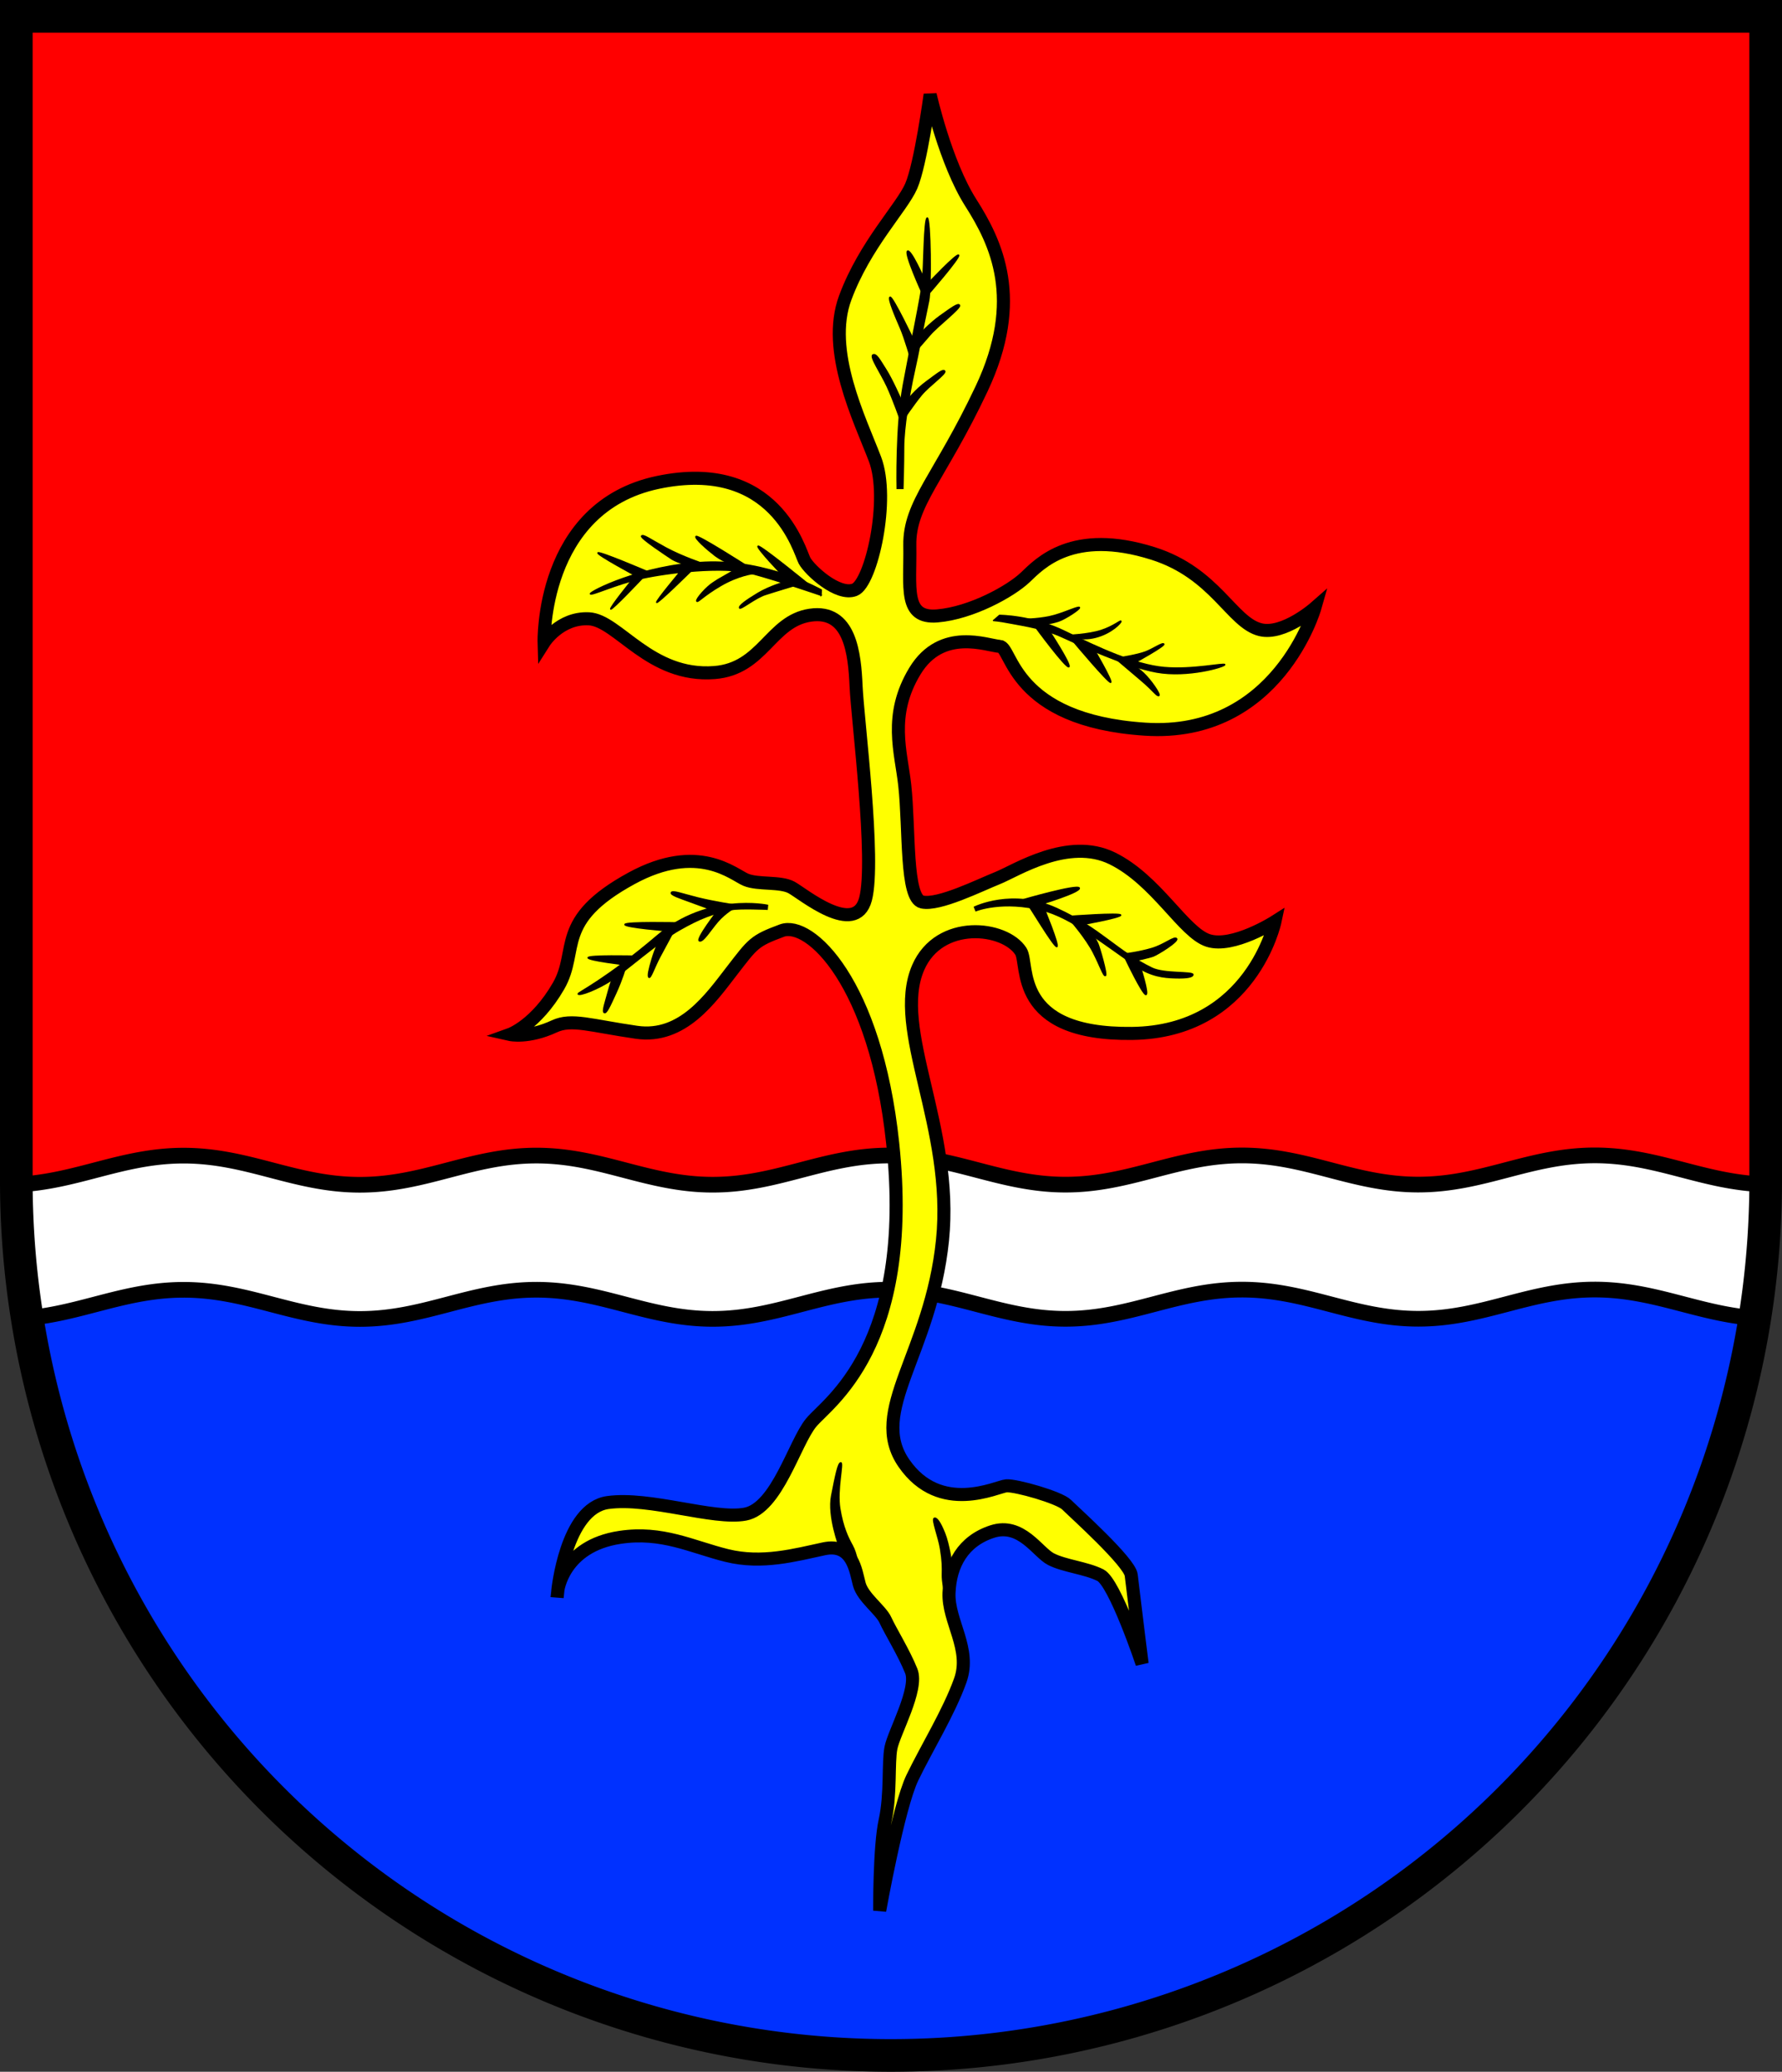 <?xml version="1.0" encoding="UTF-8" standalone="no"?>
<!-- Created with Inkscape (http://www.inkscape.org/) -->

<svg
   width="136.527mm"
   height="158.68mm"
   viewBox="0 0 136.527 158.68"
   version="1.1"
   id="svg2894"
   inkscape:version="1.2.2 (732a01da63, 2022-12-09)"
   sodipodi:docname="DEU Schmalensee COA.svg"
   xmlns:inkscape="http://www.inkscape.org/namespaces/inkscape"
   xmlns:sodipodi="http://sodipodi.sourceforge.net/DTD/sodipodi-0.dtd"
   xmlns="http://www.w3.org/2000/svg"
   xmlns:svg="http://www.w3.org/2000/svg">
  <rect x="0" y="0" width="136.527" height="158.68" fill="#333333" stroke="none"/>
  <sodipodi:namedview
     id="namedview2896"
     pagecolor="#ffffff"
     bordercolor="#666666"
     borderopacity="1.0"
     inkscape:showpageshadow="2"
     inkscape:pageopacity="0.0"
     inkscape:pagecheckerboard="0"
     inkscape:deskcolor="#d1d1d1"
     inkscape:document-units="mm"
     showgrid="false"
     inkscape:zoom="0.89252588"
     inkscape:cx="257.69561"
     inkscape:cy="300.83161"
     inkscape:current-layer="layer1" />
  <defs
     id="defs2891" />
  <g
     inkscape:label="Ebene 1"
     inkscape:groupmode="layer"
     id="layer1"
     transform="translate(-584.885,-71.677)">
    <g
       id="g2779"
       transform="translate(545.749,0.25)">
      <path
         id="path1668"
         style="fill:#ff0000;stroke:none;stroke-width:2.5;stroke-linecap:round;stroke-dasharray:none"
         d="m 40.386,72.677 v 89.166 a 67.014,67.014 0 0 0 67.014,67.014 67.014,67.014 0 0 0 67.013,-67.013 67.014,67.014 0 0 0 0,-5.2e-4 V 72.677 Z" />
      <path
         id="rect2675"
         style="fill:#0031ff;fill-opacity:1;stroke:none;stroke-width:1.2;stroke-linecap:round;stroke-dasharray:none"
         d="m 40.554,166.119 a 67.014,67.014 0 0 0 66.846,62.738 67.014,67.014 0 0 0 66.846,-62.738 z" />
      <path
         id="path2618"
         style="fill:#ffffff;fill-opacity:1;stroke:#000000;stroke-width:1.2;stroke-dasharray:none"
         d="m 161.314,159.92 c -4.974,7.9e-4 -8.538,2.236 -13.513,2.237 -4.974,8.8e-4 -8.541,-2.233 -13.516,-2.232 -4.974,7.9e-4 -8.539,2.236 -13.513,2.237 -4.975,7.8e-4 -8.541,-2.233 -13.516,-2.232 -4.975,7.8e-4 -8.538,2.236 -13.513,2.237 -4.975,8.8e-4 -8.542,-2.233 -13.516,-2.232 -4.974,7.8e-4 -8.539,2.236 -13.513,2.237 -4.974,8.8e-4 -8.541,-2.233 -13.516,-2.232 -4.732,8.4e-4 -8.191,2.02 -12.799,2.217 a 67.014,67.014 0 0 0 0.823,10.222 c 4.207,-0.38 7.53,-2.161 11.976,-2.162 4.975,-8.2e-4 8.542,2.233 13.516,2.232 4.975,-8.3e-4 8.539,-2.236 13.513,-2.237 4.974,-8.4e-4 8.541,2.233 13.516,2.232 4.974,-8.3e-4 8.538,-2.236 13.513,-2.237 4.974,-8.2e-4 8.541,2.233 13.516,2.232 4.974,-8.3e-4 8.539,-2.236 13.513,-2.237 4.974,-8.3e-4 8.541,2.233 13.516,2.232 4.974,-8.3e-4 8.538,-2.236 13.513,-2.237 4.546,-7.4e-4 7.92,1.86 12.264,2.181 a 67.014,67.014 0 0 0 0.824,-10.237 c -4.752,-0.122 -8.258,-2.222 -13.088,-2.221 z" />
      <path
         id="path2732"
         style="fill:none;stroke:#000000;stroke-width:2.5;stroke-linecap:round;stroke-dasharray:none"
         d="m 40.386,72.677 v 89.166 a 67.014,67.014 0 0 0 67.014,67.014 67.014,67.014 0 0 0 67.013,-67.013 67.014,67.014 0 0 0 0,-5.2e-4 V 72.677 Z" />
      <g
         id="g1567"
         transform="translate(-208.899,3.251)">
        <path
           style="fill:#ffff00;stroke:#000000;stroke-width:1;stroke-linecap:round;stroke-dasharray:none"
           d="m 290.767,190.044 c 0,0 0.612,-6.34 3.838,-6.785 3.226,-0.445 8.065,1.335 10.512,0.89 2.447,-0.445 3.782,-5.45 5.061,-7.008 1.279,-1.557 7.909,-5.783 6.25,-21.405 -1.31,-12.337 -6.371,-17.068 -8.495,-16.282 -2.124,0.787 -2.202,0.983 -3.815,3.068 -1.612,2.084 -3.775,5.231 -7.315,4.719 -3.539,-0.511 -4.977,-1.067 -6.294,-0.456 -2.018,0.938 -3.405,0.624 -3.405,0.624 0,0 1.988,-0.71 3.721,-3.708 1.593,-2.756 -0.35,-5.016 5.61,-8.259 5.094,-2.772 7.8,-0.275 8.744,0.118 0.944,0.393 2.635,0.118 3.5,0.59 0.865,0.472 4.89,3.837 5.668,0.89 0.779,-2.948 -0.612,-13.793 -0.723,-16.296 -0.111,-2.503 -0.445,-5.895 -3.504,-5.45 -3.059,0.445 -3.626,4.102 -7.341,4.394 -4.95,0.389 -7.397,-4.004 -9.622,-4.116 -2.225,-0.111 -3.435,1.803 -3.435,1.803 0,0 -0.294,-10.359 8.716,-12.25 9.01,-1.891 10.848,5.274 11.237,5.997 0.389,0.723 2.558,2.725 3.838,2.225 1.279,-0.501 2.725,-6.952 1.557,-10.011 -1.168,-3.059 -3.782,-8.287 -2.28,-12.347 1.502,-4.06 4.338,-6.897 5.061,-8.565 0.723,-1.669 1.446,-7.008 1.446,-7.008 0,0 1.168,5.228 3.115,8.287 1.947,3.059 4.06,7.397 0.834,14.238 -3.226,6.841 -5.562,8.788 -5.506,12.013 0.056,3.226 -0.501,5.617 2.113,5.395 2.614,-0.222 5.617,-1.891 6.73,-2.948 1.112,-1.057 3.615,-3.782 9.789,-1.835 4.796,1.512 6.026,5.304 8.231,5.84 1.78,0.432 4.171,-1.669 4.171,-1.669 0,0 -2.836,9.955 -13.014,9.288 -10.178,-0.667 -10.178,-6.285 -11.123,-6.34 -0.946,-0.056 -4.449,-1.502 -6.507,1.891 -2.058,3.393 -1.055,6.205 -0.779,8.732 0.371,3.396 0.056,8.676 1.335,8.954 1.279,0.278 4.394,-1.279 5.784,-1.835 1.39,-0.556 5.395,-3.17 8.788,-1.502 3.393,1.669 5.45,5.673 7.341,6.285 1.891,0.612 5.117,-1.446 5.117,-1.446 0,0 -1.78,8.454 -10.957,8.565 -9.177,0.111 -7.868,-5.278 -8.509,-6.285 -1.225,-1.922 -6.251,-2.487 -7.869,1.241 -2.051,4.725 2.752,12.218 1.862,20.895 -0.89,8.676 -5.729,13.07 -2.948,17.075 2.781,4.004 7.119,1.78 7.842,1.724 0.723,-0.056 4.06,0.89 4.616,1.446 0.556,0.556 4.839,4.394 4.95,5.395 0.111,1.001 0.834,6.785 0.834,6.785 0,0 -2.086,-6.229 -3.198,-6.785 -1.112,-0.556 -2.753,-0.695 -3.782,-1.224 -1.029,-0.528 -2.28,-2.836 -4.505,-2.113 -2.225,0.723 -3.226,2.531 -3.309,4.7 -0.083,2.169 1.724,4.283 0.862,6.702 -0.862,2.419 -2.586,5.2 -3.671,7.453 -1.085,2.252 -2.503,10.178 -2.503,10.178 0,0 -0.028,-4.894 0.417,-6.897 0.445,-2.002 0.222,-4.394 0.445,-5.562 0.222,-1.168 2.113,-4.505 1.557,-5.895 -0.556,-1.39 -1.621,-3.104 -1.975,-3.891 -0.354,-0.787 -1.73,-1.73 -2.006,-2.753 -0.275,-1.023 -0.511,-3.186 -2.714,-2.714 -2.202,0.472 -4.735,1.181 -7.432,0.514 -2.697,-0.667 -4.947,-1.885 -8.204,-1.39 -4.394,0.667 -4.755,4.116 -4.755,4.116 z"
           id="path1026"
           sodipodi:nodetypes="csssssssscssssssssscsssssscssssssscsssssssscsssssssscsssssscssssssssc" />
        <path
           style="fill:#000000;stroke:#000000;stroke-width:0.1;stroke-linecap:round;stroke-dasharray:none"
           d="m 306.84,137.514 c 0,0 -4.565,-0.968 -8.454,2.336 -3.96,3.364 -6.09,4.352 -6.062,4.449 0.058,0.204 1.529,-0.362 2.614,-1.085 1.085,-0.723 3.532,-2.892 5.145,-3.81 1.613,-0.918 2.531,-1.251 4.004,-1.557 0.602,-0.125 2.725,-0.028 2.725,-0.028 z"
           id="path1309"
           sodipodi:nodetypes="cssssscc" />
        <path
           style="fill:#000000;stroke:#000000;stroke-width:0.1;stroke-linecap:round;stroke-dasharray:none"
           d="m 304.365,137.5 c 0,0 -1.655,-0.25 -2.878,-0.556 -1.224,-0.306 -1.919,-0.584 -2.016,-0.403 -0.097,0.181 0.667,0.417 1.418,0.695 0.751,0.278 1.71,0.626 1.71,0.626 z"
           id="path1365" />
        <path
           style="fill:#000000;stroke:#000000;stroke-width:0.1;stroke-linecap:round;stroke-dasharray:none"
           d="m 303.044,137.889 c 0,0 -1.71,2.211 -1.432,2.35 0.278,0.139 0.862,-0.848 1.418,-1.488 0.556,-0.64 1.335,-1.098 1.335,-1.098 z"
           id="path1367" />
        <path
           style="fill:#000000;stroke:#000000;stroke-width:0.1;stroke-linecap:round;stroke-dasharray:none"
           d="m 300.041,138.862 c 0,0 -4.116,-0.097 -4.13,0.125 -0.014,0.222 3.309,0.487 3.309,0.487 z"
           id="path1369" />
        <path
           style="fill:#000000;stroke:#000000;stroke-width:0.1;stroke-linecap:round;stroke-dasharray:none"
           d="m 298.567,140.142 c 0,0 -0.348,0.723 -0.57,1.474 -0.222,0.751 -0.375,1.349 -0.236,1.418 0.139,0.07 0.403,-0.779 0.834,-1.585 0.431,-0.806 1.182,-2.197 1.182,-2.197 z"
           id="path1371" />
        <path
           style="fill:#000000;stroke:#000000;stroke-width:0.1;stroke-linecap:round;stroke-dasharray:none"
           d="m 295.063,142.811 c 0,0 -0.264,0.667 -0.473,1.474 -0.155,0.598 -0.431,1.349 -0.264,1.446 0.167,0.097 0.403,-0.431 0.89,-1.488 0.487,-1.057 0.751,-1.988 0.751,-1.988 z"
           id="path1373"
           sodipodi:nodetypes="cssscc" />
        <path
           style="fill:#000000;stroke:#000000;stroke-width:0.1;stroke-linecap:round;stroke-dasharray:none"
           d="m 296.607,141.407 c 0,0 -3.518,-0.083 -3.518,0.125 0,0.209 2.878,0.542 2.878,0.542 z"
           id="path1375" />
        <path
           style="fill:#000000;stroke:#000000;stroke-width:0.1;stroke-linecap:round;stroke-dasharray:none"
           d="m 322.691,137.653 c 0,0 2.92,-1.446 6.313,0.111 3.393,1.557 4.533,3.226 7.286,4.561 0.95,0.46 3.142,0.25 3.142,0.501 0,0.152 -0.329,0.284 -1.41,0.245 -0.796,-0.029 -1.807,-0.103 -3.012,-0.941 -2.812,-1.956 -4.981,-3.683 -7.063,-4.227 -3.087,-0.806 -5.145,0.028 -5.145,0.028 z"
           id="path1377"
           sodipodi:nodetypes="csssssscc" />
        <path
           style="fill:#000000;stroke:#000000;stroke-width:0.1;stroke-linecap:round;stroke-dasharray:none"
           d="m 326.376,137.097 c 0,0 4.227,-1.224 4.352,-0.904 0.125,0.32 -3.073,1.279 -3.073,1.279 z"
           id="path1379" />
        <path
           style="fill:#000000;stroke:#000000;stroke-width:0.1;stroke-linecap:round;stroke-dasharray:none"
           d="m 329.977,138.362 c 0,0 3.893,-0.292 3.921,-0.097 0.028,0.195 -3.101,0.751 -3.101,0.751 z"
           id="path1381" />
        <path
           style="fill:#000000;stroke:#000000;stroke-width:0.1;stroke-linecap:round;stroke-dasharray:none"
           d="m 326.821,137.528 c 0.07,0 1.961,3.212 2.183,3.156 0.222,-0.056 -1.015,-3.031 -1.015,-3.031 z"
           id="path1383" />
        <path
           style="fill:#000000;stroke:#000000;stroke-width:0.1;stroke-linecap:round;stroke-dasharray:none"
           d="m 330.074,138.696 c 0,0 1.168,1.349 1.724,2.433 0.556,1.085 0.779,1.849 0.932,1.766 0.153,-0.083 -0.473,-2.197 -0.584,-2.447 -0.111,-0.25 -0.528,-0.945 -0.528,-0.945 z"
           id="path1385" />
        <path
           style="fill:#000000;stroke:#000000;stroke-width:0.1;stroke-linecap:round;stroke-dasharray:none"
           d="m 334.218,141.24 c 0,0 1.071,-0.125 2.058,-0.417 0.987,-0.292 1.724,-0.959 1.905,-0.751 0.181,0.209 -1.46,1.21 -1.794,1.335 -0.334,0.125 -1.46,0.362 -1.46,0.362 z"
           id="path1387" />
        <path
           style="fill:#000000;stroke:#000000;stroke-width:0.1;stroke-linecap:round;stroke-dasharray:none"
           d="m 334.218,141.518 c 0,0 1.363,2.878 1.613,2.836 0.25,-0.042 -0.459,-2.225 -0.459,-2.225 z"
           id="path1389" />
        <path
           style="fill:#000000;stroke:#000000;stroke-width:0.1;stroke-linecap:round;stroke-dasharray:none"
           d="m 324.156,115.701 0.452,-0.393 c 0,0 2.517,0 5.034,1.239 2.517,1.239 5.368,2.556 7.571,2.753 2.202,0.197 4.641,-0.374 4.66,-0.216 0.02,0.157 -2.851,1.003 -5.231,0.57 -2.379,-0.433 -5.86,-2.065 -7.236,-2.694 -1.376,-0.629 -2.812,-0.846 -3.854,-1.042 -1.042,-0.197 -1.396,-0.216 -1.396,-0.216 z"
           id="path1412" />
        <path
           style="fill:#000000;stroke:#000000;stroke-width:0.1;stroke-linecap:round;stroke-dasharray:none"
           d="m 326.515,115.613 c 0,0 1.347,-0.02 2.32,-0.305 0.973,-0.285 1.839,-0.718 1.907,-0.6 0.069,0.118 -1.121,0.885 -1.603,1.042 -0.482,0.157 -1.347,0.315 -1.347,0.315 z"
           id="path1414" />
        <path
           style="fill:#000000;stroke:#000000;stroke-width:0.1;stroke-linecap:round;stroke-dasharray:none"
           d="m 329.878,116.841 c 0,0 1.524,-0.059 2.507,-0.374 0.983,-0.315 1.494,-0.806 1.534,-0.708 0.039,0.098 -0.718,0.914 -1.947,1.229 -1.229,0.315 -2.094,-0.147 -2.094,-0.147 z"
           id="path1416" />
        <path
           style="fill:#000000;stroke:#000000;stroke-width:0.1;stroke-linecap:round;stroke-dasharray:none"
           d="m 327.38,116.222 c 0,0 2.31,3.146 2.546,3.028 0.236,-0.118 -1.593,-2.9 -1.593,-2.9 z"
           id="path1418" />
        <path
           style="fill:#000000;stroke:#000000;stroke-width:0.1;stroke-linecap:round;stroke-dasharray:none"
           d="m 330.34,117.392 c 0,0 2.625,3.127 2.792,3.048 0.167,-0.079 -1.367,-2.694 -1.367,-2.694 z"
           id="path1420" />
        <path
           style="fill:#000000;stroke:#000000;stroke-width:0.1;stroke-linecap:round;stroke-dasharray:none"
           d="m 333.801,118.552 c 0.079,0 1.386,-0.216 1.986,-0.442 0.6,-0.226 1.327,-0.747 1.416,-0.6 0.088,0.147 -2.183,1.396 -2.183,1.396 z"
           id="path1422" />
        <path
           style="fill:#000000;stroke:#000000;stroke-width:0.1;stroke-linecap:round;stroke-dasharray:none"
           d="m 333.555,118.66 c 0,0 0.865,0.737 1.878,1.593 1.013,0.855 1.219,1.258 1.386,1.199 0.167,-0.059 -0.619,-1.199 -1.18,-1.721 -0.56,-0.521 -1.17,-0.865 -1.17,-0.865 z"
           id="path1424" />
        <path
           style="fill:#000000;stroke:#000000;stroke-width:0.1;stroke-linecap:round;stroke-dasharray:none"
           d="m 310.942,113.774 0.02,-0.413 c 0,0 -4.09,-2.34 -8.927,-2.124 -4.837,0.216 -8.809,2.242 -8.77,2.419 0.039,0.177 1.966,-0.747 3.933,-1.18 1.966,-0.433 6.253,-0.964 8.436,-0.374 2.183,0.59 5.309,1.671 5.309,1.671 z"
           id="path1454" />
        <path
           style="fill:#000000;stroke:#000000;stroke-width:0.1;stroke-linecap:round;stroke-dasharray:none"
           d="m 308.287,112.712 c -0.039,0 -1.317,0.383 -2.183,0.905 -0.865,0.521 -1.475,0.954 -1.406,1.121 0.069,0.167 1.18,-0.767 1.966,-1.022 0.787,-0.256 2.497,-0.767 2.497,-0.767 z"
           id="path1456" />
        <path
           style="fill:#000000;stroke:#000000;stroke-width:0.1;stroke-linecap:round;stroke-dasharray:none"
           d="m 310.017,112.958 c 0,0 -3.716,-3.038 -3.903,-2.95 -0.187,0.088 1.957,2.32 1.957,2.32 z"
           id="path1458" />
        <path
           style="fill:#000000;stroke:#000000;stroke-width:0.1;stroke-linecap:round;stroke-dasharray:none"
           d="m 305.79,112.103 c -0.049,0 -1.17,0.128 -2.537,0.924 -1.367,0.796 -1.789,1.357 -1.839,1.18 -0.049,-0.177 0.757,-1.081 1.258,-1.396 0.501,-0.315 0.295,-0.206 0.501,-0.315 0.206,-0.108 1.406,-0.816 1.406,-0.816 z"
           id="path1460" />
        <path
           style="fill:#000000;stroke:#000000;stroke-width:0.1;stroke-linecap:round;stroke-dasharray:none"
           d="m 305.16,111.463 c 0,0 -3.628,-2.32 -3.795,-2.202 -0.167,0.118 0.895,1.042 1.465,1.475 0.57,0.433 1.78,0.924 1.78,0.924 z"
           id="path1462" />
        <path
           style="fill:#000000;stroke:#000000;stroke-width:0.1;stroke-linecap:round;stroke-dasharray:none"
           d="m 300.235,111.857 c -0.01,0.039 -1.957,2.33 -1.888,2.458 0.069,0.128 2.694,-2.468 2.694,-2.468 z"
           id="path1464" />
        <path
           style="fill:#000000;stroke:#000000;stroke-width:0.1;stroke-linecap:round;stroke-dasharray:none"
           d="m 301.955,111.365 c 0,0 -1.662,-0.551 -2.91,-1.229 -1.249,-0.678 -1.721,-1.052 -1.858,-0.905 -0.138,0.147 2.006,1.553 2.35,1.78 0.344,0.226 1.819,0.688 1.819,0.688 z"
           id="path1466" />
        <path
           style="fill:#000000;stroke:#000000;stroke-width:0.1;stroke-linecap:round;stroke-dasharray:none"
           d="m 297.708,111.985 c 0,0 -3.766,-1.612 -3.864,-1.465 -0.098,0.147 2.93,1.77 2.93,1.77 z"
           id="path1468" />
        <path
           style="fill:#000000;stroke:#000000;stroke-width:0.1;stroke-linecap:round;stroke-dasharray:none"
           d="m 296.479,112.574 c 0,0 -1.75,2.153 -1.652,2.251 0.098,0.098 2.517,-2.468 2.517,-2.468 z"
           id="path1470" />
        <path
           style="fill:#000000;stroke:#000000;stroke-width:0.1;stroke-linecap:round;stroke-dasharray:none"
           d="m 316.768,105.589 c 0,0 -0.111,-4.755 0.473,-7.925 0.584,-3.17 1.363,-6.785 1.474,-7.925 0.111,-1.14 0.111,-4.839 0.361,-4.867 0.25,-0.028 0.313,5.388 0.111,6.34 -0.584,2.753 -0.723,3.726 -1.112,5.45 -0.389,1.724 -0.806,4.366 -0.806,5.756 0,1.39 -0.056,3.17 -0.056,3.17 z"
           id="path1509"
           sodipodi:nodetypes="csssssscc" />
        <path
           style="fill:#000000;stroke:#000000;stroke-width:0.1;stroke-linecap:round;stroke-dasharray:none"
           d="m 319.146,89.877 c 0,0 2.211,-2.35 2.336,-2.155 0.125,0.195 -2.392,3.073 -2.392,3.073 z"
           id="path1511" />
        <path
           style="fill:#000000;stroke:#000000;stroke-width:0.1;stroke-linecap:round;stroke-dasharray:none"
           d="m 318.798,89.46 c 0,0 -0.987,-2.239 -1.237,-2.044 -0.25,0.195 1.112,3.184 1.112,3.184 z"
           id="path1513" />
        <path
           style="fill:#000000;stroke:#000000;stroke-width:0.1;stroke-linecap:round;stroke-dasharray:none"
           d="m 318.437,93.84 c 0,0 0.834,-0.904 1.641,-1.474 0.806,-0.57 1.404,-1.029 1.474,-0.793 0.07,0.236 -1.682,1.571 -2.266,2.252 -0.584,0.681 -1.14,1.307 -1.14,1.307 z"
           id="path1515" />
        <path
           style="fill:#000000;stroke:#000000;stroke-width:0.1;stroke-linecap:round;stroke-dasharray:none"
           d="m 318.103,94.369 c 0,0 -1.682,-3.532 -1.877,-3.434 -0.195,0.097 0.445,1.557 0.793,2.364 0.348,0.806 0.793,2.378 0.793,2.378 z"
           id="path1517" />
        <path
           style="fill:#000000;stroke:#000000;stroke-width:0.1;stroke-linecap:round;stroke-dasharray:none"
           d="m 317.529,98.849 c 0,0 0.659,-0.836 1.494,-1.445 0.836,-0.61 1.278,-0.993 1.396,-0.796 0.118,0.197 -1.209,1.111 -1.799,1.829 -0.59,0.718 -1.396,1.917 -1.396,1.917 z"
           id="path1519" />
        <path
           style="fill:#000000;stroke:#000000;stroke-width:0.1;stroke-linecap:round;stroke-dasharray:none"
           d="m 317.096,98.849 c 0,0 -0.718,-1.632 -1.18,-2.35 -0.462,-0.718 -0.737,-1.278 -1.003,-1.14 -0.265,0.138 0.619,1.396 1.091,2.419 0.472,1.023 1.003,2.546 1.003,2.546 z"
           id="path1521" />
        <path
           style="fill:#000000;stroke:#000000;stroke-width:0.1;stroke-linecap:round;stroke-dasharray:none"
           d="m 312.333,186.638 c 0,0 -0.89,-2.336 -0.584,-3.893 0.306,-1.557 0.501,-2.558 0.709,-2.531 0.209,0.028 -0.32,2.072 -0.083,3.504 0.236,1.432 0.612,2.211 0.959,2.836 0.348,0.626 0.445,1.543 0.445,1.543 z"
           id="path1523" />
        <path
           style="fill:#000000;stroke:#000000;stroke-width:0.1;stroke-linecap:round;stroke-dasharray:none"
           d="m 320.939,187.875 c 0,0 -0.195,-1.418 -0.528,-2.252 -0.334,-0.834 -0.612,-1.251 -0.806,-1.154 -0.195,0.097 0.334,1.404 0.487,2.336 0.153,0.932 0.153,1.418 0.139,1.961 -0.014,0.542 0.153,1.307 0.153,1.307 z"
           id="path1525" />
      </g>
    </g>
  </g>
</svg>

